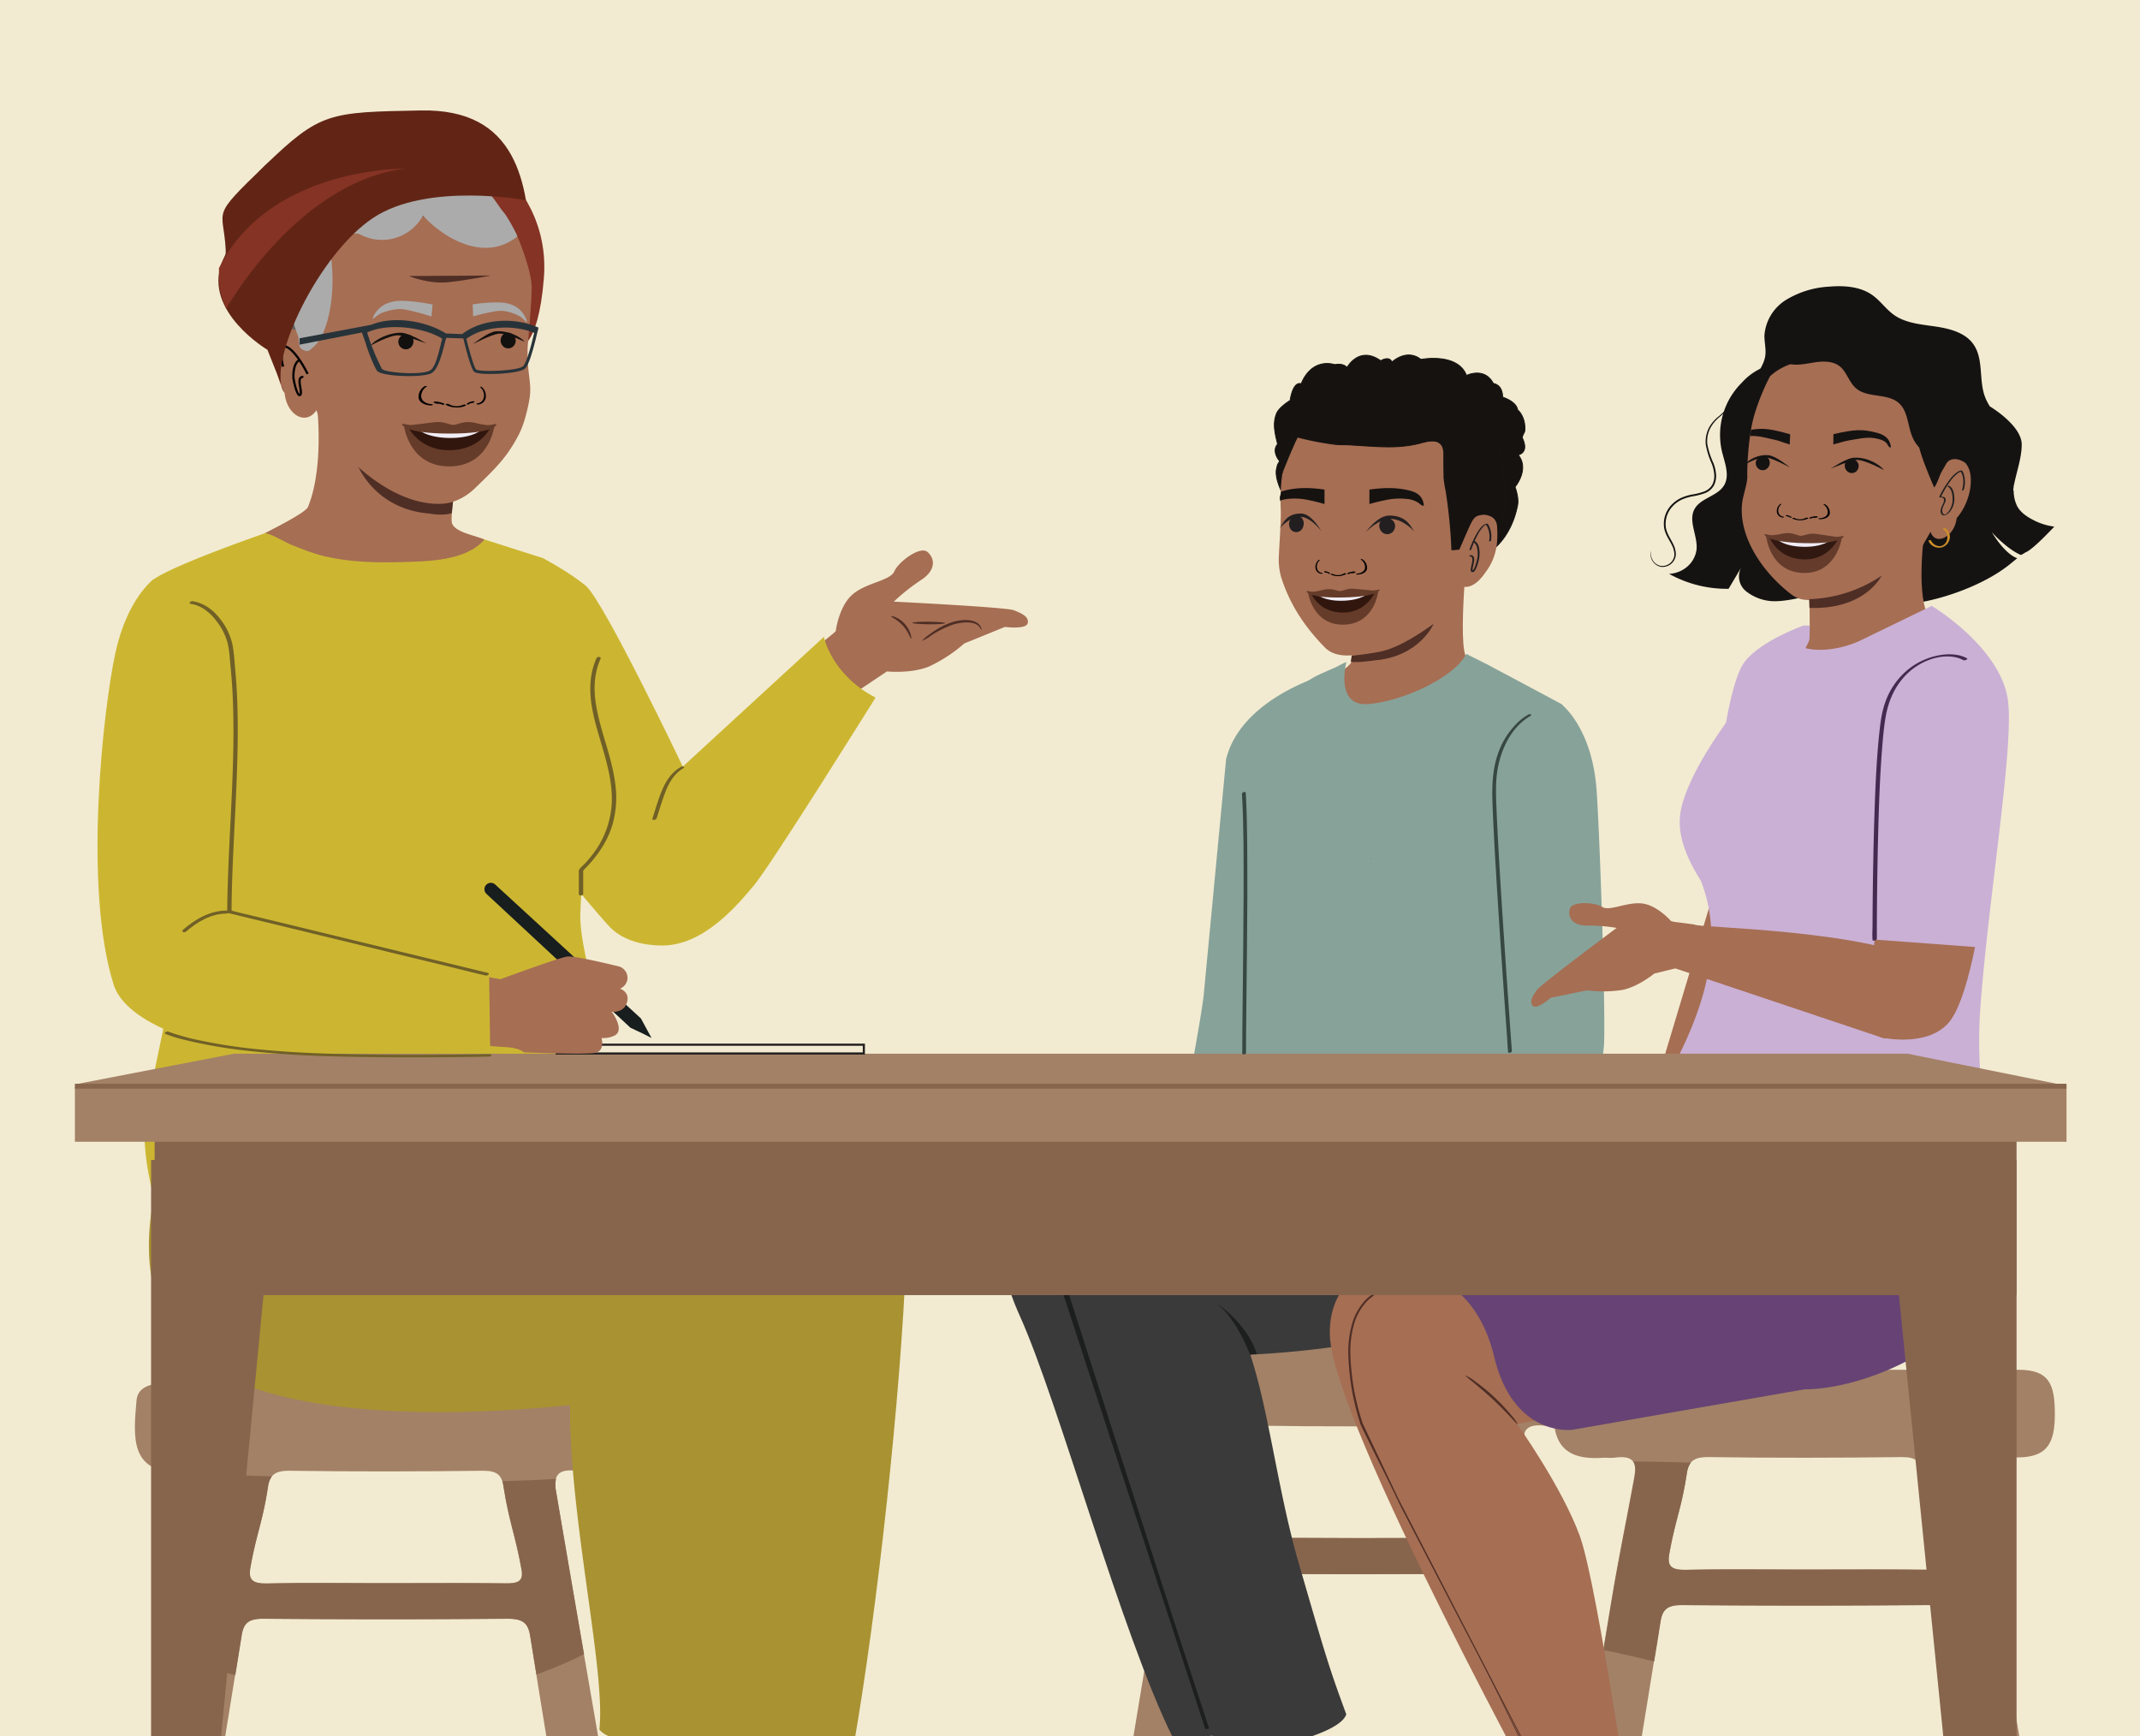<svg xmlns="http://www.w3.org/2000/svg" viewBox="0 0 1303.15 1057.31"><defs><style>.cls-1,.cls-39{fill:#f2ebd1;}.cls-2{fill:#a66e53;}.cls-3{fill:#87a299;}.cls-4{fill:#a38166;}.cls-5{fill:#87654d;}.cls-6{fill:#a99231;}.cls-7{fill:#cab0d5;}.cls-8{fill:#151312;}.cls-9{fill:#010101;}.cls-10{fill:#221f20;}.cls-11{fill:#cc8d2a;}.cls-12{fill:#653c2b;}.cls-13{fill:#311811;}.cls-14{fill:#f0ecf6;}.cls-15{fill:#4f2e25;}.cls-16{fill:#513835;}.cls-17{fill:#745245;}.cls-18{fill:#3a3a3a;}.cls-19{fill:#1d1e1e;}.cls-20{fill:#664374;}.cls-21{fill:#ccb631;}.cls-22{fill:#5e5f5f;}.cls-23{fill:#853324;}.cls-24{fill:#13110f;}.cls-25{fill:#ababab;}.cls-26{fill:none;stroke:#010101;stroke-width:1.35px;}.cls-26,.cls-32,.cls-39{stroke-miterlimit:10;}.cls-27{fill:#273339;}.cls-28{fill:#622515;}.cls-29{fill:#653c29;}.cls-30{fill:#31160e;}.cls-31{fill:#f1eef7;}.cls-32,.cls-33{fill:#151210;}.cls-32{stroke:#161311;stroke-width:0.53px;}.cls-34{fill:#161311;}.cls-35{fill:#231f20;}.cls-36{fill:#706027;}.cls-37{fill:#374742;}.cls-38{fill:#442951;}.cls-39{stroke:#231f20;stroke-width:1.3px;}.cls-40{fill:#181d1e;}</style></defs><g id="Layer_11" data-name="Layer 11"><polyline class="cls-1" points="-249.45 1260.2 -249.45 -17.85 1325.77 -17.85 1325.77 1260.2"/><polygon class="cls-2" points="1045.7 536.21 1010.21 654.36 1070.63 654.36 1065.65 528.69 1045.7 536.21"/><path class="cls-3" d="M732.89,607c-4.6,34.19-17.28,88.46-19.87,132.41l2.15,41.44,31.55-1.13s30.62-156,45.16-202.8,15.9-166,15.9-166c-9.89,2-53.11,18-61.15,51.41"/><path class="cls-4" d="M235.05,842.43q65.07,0,130.15,0c18.66,0,22.11,8.83,22.09,26.93,0,16.63-3.73,26.4-22.61,26.44-4.26,0-8.6.47-12.75-.09-12.49-1.69-15,2.94-13.36,12.59,16,94.22,31.57,182,47.51,276.21,1.08,6.42.09,9-8.53,9.06-21.55.27-22,.7-25-16.95q-15.27-90.15-29.75-180.4c-1.29-8.18-4.61-10.66-14.33-10.57q-74,.6-148,0c-9.47-.08-12.22,2.81-13.4,10.21-10.11,63.38-20.71,126.7-30.91,190.07-1,5.9-3.84,7.66-10.69,7.76-22.19.34-22.8.5-19.94-17.27,10.33-64.43,21.08-128.81,31.75-193.21,4.53-27.38,9.06-48.27,14-75.6,1.52-8.44-.26-13.22-11.85-11.61-2.48.35-5.11-.1-7.64.07-33.28,2.35-30.57-21.41-28.64-43.4.75-8.53,9.58-10.54,19.18-10.49,44.23.22,88.47,5.5,132.7,5.5ZM234,964.07c24.64,0,49.28-.19,73.91.11,7.55.09,10.92-1.29,9.63-8.41-4-22-7.57-28.72-11-50.77-1-6.69-3.8-9.52-12.73-9.4-39.08.49-78.17.56-117.24,0-9.68-.15-12.37,3-13.45,10-3.28,21.35-6.77,27.37-10.65,48.65-1.35,7.37.62,10.21,10.18,10C186.42,963.71,210.22,964.07,234,964.07Z"/><path class="cls-5" d="M117.39,983.31q-2.46,14.9-4.94,29.81c10.33,2,20.6,4.42,30.86,6.9,1.29-8,2.6-16,3.88-24.07,1.18-7.4,3.93-10.29,13.4-10.21q74,.63,148,0c9.71-.08,13,2.39,14.33,10.57,1.23,7.79,2.5,15.57,3.75,23.36a282.58,282.58,0,0,0,29-12.32c-5.63-32.56-11.28-65.34-17-99a18.48,18.48,0,0,1-.05-7.82q-10.12.67-20.26,1-6.23.24-12.43.38a20.05,20.05,0,0,1,.7,3.08c3.43,22,7,28.79,11,50.78,1.28,7.11-2.09,8.5-9.63,8.4-24.63-.3-49.27-.11-73.91-.11-23.79,0-47.59-.35-71.36.17-9.56.21-11.52-2.63-10.18-10,3.88-21.27,7.38-27.3,10.65-48.65a13.65,13.65,0,0,1,2.43-6.61q-17.58-.55-35.15-.79c1.59,2.05,1.65,5.3.91,9.42C126.45,935,121.93,955.93,117.39,983.31Z"/><path class="cls-6" d="M130.66,644s-68.29,95.6-26.4,167.44c20,34.21,79.69,34.18,79.69,34.18l61.26-69.77V660.44Z"/><path class="cls-6" d="M551.76,766.1c-3.09,82-17.42,214.5-32.16,298.24,0,0-78.71,19.35-89.28,1,0,0-7.32-151.53-42.48-252.1-31-88.56-218.87-95.32-195-103.35,37.55-12.63,265.5-51.1,312-36.27C535.74,683.45,553.82,711.7,551.76,766.1Z"/><path class="cls-6" d="M494.24,800.45a157.12,157.12,0,0,1,2.33-15.74,206,206,0,0,1,10.19-34.46A222,222,0,0,1,523,716.9a194.06,194.06,0,0,1,14.39-21c-117.37-17.14-357.68-4-357.68-4s-106.89,39.56-81,108.3c34.25,91.09,296.7,58.1,384.16,29.79C483.29,829.94,490.67,842.18,494.24,800.45Z"/><path class="cls-6" d="M510.92,699.05a169.42,169.42,0,0,0-31.55,4.57,70.89,70.89,0,0,0,1.55-14.34c-2.16-1.57-4.43-3.16-6.79-4.78a207.79,207.79,0,0,0-28.24,16.35,244.69,244.69,0,0,0-29.37,23.65,211.16,211.16,0,0,0-24.17,26.86c-2,2.72-31.33,5.5-33.2,8.34.33,0,6.89,16.33,7.22,16.36-26.51,44.3-16.51-6.47-19.1,72.33-2.28,69.19,21.91,168,17.71,204.76,12.52,16.63,110.13,8.84,110.13,8.84C487.29,955.23,510.92,699.05,510.92,699.05Z"/><path class="cls-7" d="M1098.28,380.89s-29.6,10.46-37.52,24.64-12.58,53.36-12.58,53.36c1.45.28,101.8-49.32,53.21-78"/><path class="cls-8" d="M1238.05,316.59c-3.86-2-7.8-4.64-9.83-8.63a21.46,21.46,0,0,1-2-9.14,5.49,5.49,0,0,1-.84-1.27c-3.42-7.06,1.21-16.66-3.63-22.85-4.42-5.64-14.68-3.79-18.89-9.58-3.28-4.52-1-9.31-2.64-13.49s-8.33-7-12.65-5.87l-26.84,54.94c-.69,17.17-2.65,26.45,2.48,35.79,3.14,4.84-3.38,10-1.37,15.42,1.61,5.56,1.14,12.17-3,16.22,20.79-1.49,48.83-11.42,65-24.48l4.56-3.72c-8-2.87-15.48-15.87-15.48-15.87,4.3,4.87,12.06,11.65,17.75,13.89a20.5,20.5,0,0,0,2.7-1.56c3.6-1.26,12.27-10.06,17.59-15.72A37.7,37.7,0,0,1,1238.05,316.59Z"/><path class="cls-8" d="M1073.74,223.67a37.62,37.62,0,0,0-10.51,6.76c-1,.94-1.94,1.89-2.76,2.81a44.72,44.72,0,0,0-11.9,41.62c1.71,7.08,5.11,15,1,21.14s-13.64,7.31-17.44,13.55c-4.47,7.33,1.71,16.43,1,24.89-.93,8.19-8,14.53-16.73,15a72.17,72.17,0,0,0,36.22,9.1l7.65-12.88a11.58,11.58,0,0,0,3.06,14.44,28.37,28.37,0,0,0,15.48,5.95c12.72.82,40.18-7.1,74.35-22.5l-68.16-123.62"/><path class="cls-8" d="M1217.08,256.13c-2.51-4.79-6.16-9-8.14-14-4.3-10.77-.56-24.1-7.84-33.31-5.18-6.56-14.35-8.81-22.88-10.05s-17.62-2-24.59-6.8c-5.13-3.52-8.56-8.89-13.69-12.43-7.28-5.08-17-5.74-25.93-5a56.15,56.15,0,0,0-26.18,7.94,27.85,27.85,0,0,0-13.4,21.95c0,4.29,1.19,8.6.44,12.8-.83,4.66-4,8.63-5.57,13.1-3.25,9.8.9,20.44,10.09,25.87l75,68c13.94,2.85,45-7.41,53.72-18.12S1223.38,268.22,1217.08,256.13Z"/><path class="cls-2" d="M1102.62,325.3s2,50.33,1.23,55.22l3.09,6.73-6.23,5.56c20.6,17,25.66,17.24,51,8.81l29.2-15.81s-5.58-7.85-7.27-11.7c-7-15.91-1.5-52.17-1.5-52.17"/><path class="cls-2" d="M1101.76,389.82c.7-2.24-.13-37-.13-37l35.31,5.43,24.19-1s9.7,16.67,10.4,18.91,3.61,17.23,3.61,17.23,1.11,19.72-44.76,19.72-34.1-12.59-34.1-12.59S1101.06,392.06,1101.76,389.82Z"/><path class="cls-2" d="M1197.79,283.25l-.53-.92c-3.25-2.86-9.26-4.4-12.09,0-1,1.92-2.4,4.07-3.35,6-1,2.19-2.41,6.62-4,8.53,0,0-10-22.59-9.56-27.85s17.66-16.61,8.49-24.34c0,0-9.58-10-14.14-15.92-1-.58-2.05-1.13-3.11-1.65a10.12,10.12,0,0,1-1.63.16c0-.22.19-.44.28-.8l-.38-.18a11.57,11.57,0,0,1-3.51.06c.31-.27.92-.53.93-.81a15.74,15.74,0,0,1-3.63-.09c.31-.27.93-.81.94-1.09-1.53.51-2.42-.06-3.63-.09a2.08,2.08,0,0,0,.64-1.1c-1.23.53-2.43.22-3.64.19.32-.27.63-.82.94-1.09-1.52.52-2.42-.06-3.62-.09-.29,0,.49-.47.6-.76l-.12,0a12.27,12.27,0,0,1-2.89.17c0-.24.46-.48.58-.72l-.19,0c-1.66.39-2.54-.13-3.69-.16l.44-.51-.53-.09a4.72,4.72,0,0,1-2.61,0l.39-.35-1-.16a5.42,5.42,0,0,1-3.27-.15.66.66,0,0,0,.38-.23l-1.15-.13a13.57,13.57,0,0,1-2.55,0,1.63,1.63,0,0,0,.22-.23c-.52-.05-1-.09-1.55-.12a5.1,5.1,0,0,1-2.82-.18c-1.86-.1-3.73-.15-5.58-.16-13.92-.1-29.27.8-40,10.74a135.71,135.71,0,0,0-9,21.75c-4.39,13.36-5,34.73-4.84,39.18.17,3.85-2.38,11.23-3,15.22-3.09,21.59,13.21,44.11,29.74,56.59,6.59,5,12.43,3.32,19.11,2.6,13.63-1.49,34.27-9.2,46.53-20.93l12.08-7.36,7.17-12.38c2.58,8.76,14.55,3.48,15.87-8.28C1200.45,305.21,1202.25,289.64,1197.79,283.25Z"/><path class="cls-9" d="M1092.78,315.49a7.83,7.83,0,0,0,7-.17c.44-.25,1.9.06,1.27.41a11,11,0,0,1-9.46.08c-.25-.13-.2-.32.12-.41a1.8,1.8,0,0,1,1.11.09"/><path class="cls-9" d="M1101.88,315.21a12.78,12.78,0,0,1,4.31-.87,1,1,0,0,1,.65.22c.12.11.14.26,0,.34a4.78,4.78,0,0,1-2.37.44.9.9,0,0,1-.71-.3c-.13-.2.12-.31.32-.3a3.83,3.83,0,0,0,1.9-.36l.63.56a11.17,11.17,0,0,0-3.85.8.93.93,0,0,1-.78-.11c-.16-.1-.32-.31-.08-.42"/><path class="cls-9" d="M1107.74,315.6c1.73,0,3.79-.63,4.68-1.86,1.35-1.84.26-5.07-1.86-6.36-.23-.14-.1-.31.14-.35a1.45,1.45,0,0,1,.92.22,6.06,6.06,0,0,1,2.63,5.58c-.32,1.66-2,2.76-4.1,3.17a9.47,9.47,0,0,1-1.92.18c-.27,0-.73-.09-.86-.3s.12-.28.37-.28"/><path class="cls-9" d="M1089.65,314.53a.22.22,0,0,0-.21-.32,2.09,2.09,0,0,1-1.32-.47l-.48.52a6.1,6.1,0,0,1,2.67,1,.5.5,0,0,0,.56-.06c.11-.09.24-.29.08-.41"/><path class="cls-9" d="M1091,314.82a6.91,6.91,0,0,0-3-1.14.54.54,0,0,0-.47.19.22.22,0,0,0,0,.34"/><path class="cls-9" d="M1086.05,314.63a3.55,3.55,0,0,1-2.93-2.13,4.79,4.79,0,0,1,1.53-5.31.2.2,0,0,0-.07-.36.68.68,0,0,0-.6.17,5.38,5.38,0,0,0-2,4.48,3.87,3.87,0,0,0,2.48,3.4,4,4,0,0,0,1.23.3c.17,0,.48-.05.57-.25s-.06-.29-.22-.3"/><path class="cls-10" d="M1181.94,302.55a64.65,64.65,0,0,1,5.89-9.82,21.24,21.24,0,0,1,4.18-4.39,6.22,6.22,0,0,1,2.09-1.1c.14,0,0,0,0,0h.1c0-.1.25.2,0,0-.53-.39-.19,0-.13.1s.31.52.43.79c1.48,3.2,1.22,6.92.3,10.23-.13.48.91.36,1-.08a15.67,15.67,0,0,0-.12-10c-.25-.63-.59-1.87-1.44-1.79a5.39,5.39,0,0,0-2.27.93,17.82,17.82,0,0,0-4.11,3.88,60,60,0,0,0-6.91,11.13c-.26.51.78.51,1,.11Z"/><path class="cls-8" d="M1066.27,261.73c7.39-1.24,12-.63,23.81,2.71v.27c0,1.6,0,.71-.08,2.31,0,1.22-.09,2.43-.14,3.65-3.87-1.15-6.63-2.35-9.14-2.87-4.74-1-10.11-2.67-15-2.28C1065.92,264.26,1066.11,263,1066.27,261.73Z"/><path class="cls-8" d="M1116.44,264.66c0,1.59,0,.7,0,2.31,0,1.21,0,2.43-.05,3.65,3.92-.95,6.74-2,9.27-2.39,5-.77,10.77-2.29,15.81-1.41,2.42.43,5.88,1.1,7.57,3.31.45.6,1.28,2.71,2.24,2.3.4-.17-.2-2.15-.26-2.35-1.23-4-4.61-5.7-8.77-6.73-8.47-2.11-12.77-1.91-25.77,1"/><path class="cls-11" d="M1183.34,322.33a6,6,0,0,1,1.7,7.85,5.13,5.13,0,0,1-3.44,2.39h-.12s.17,0,0,0h-.27a6.09,6.09,0,0,1-1.41-.22,5.88,5.88,0,0,1-3.89-3.19c-.27-.58-1.74-.13-1.49.4a6.75,6.75,0,0,0,4,3.55,7.38,7.38,0,0,0,3,.42,6.8,6.8,0,0,0,5.95-7,6.72,6.72,0,0,0-2.85-4.93c-.46-.34-1.81.31-1.17.78Z"/><path class="cls-10" d="M1181.12,302.84c1,0,2.52.15,2.7,1.41a5.8,5.8,0,0,1-.79,2.85c-.79,1.79-2.13,4.3-.65,6.09s4.33-.64,5.31-2a12.18,12.18,0,0,0,2.41-7.51c-.07-2.68-.51-6.58-3.27-7.88-.28-.13-1.09.29-1,.35,2.4,1.13,3,4.29,3.16,6.66a12.33,12.33,0,0,1-1.18,6.61,8.92,8.92,0,0,1-2.84,3.64c-1,.67-1.76,0-2.11-1.06-.67-2,.83-4.21,1.53-6a3.16,3.16,0,0,0,.25-2.56c-.53-.95-2-1-2.89-1-.23,0-1.17.41-.66.43Z"/><path class="cls-8" d="M1075.61,278.05a4.56,4.56,0,0,0-4.93.76,4.43,4.43,0,0,0-1.37,2,4.53,4.53,0,0,0,1,4.15,4.2,4.2,0,0,0,4.8,1,4.64,4.64,0,0,0,2.43-5.34,4.17,4.17,0,0,0-1.89-2.55"/><path class="cls-8" d="M1090.05,284.67s-8.4-6.88-12.76-7.42c-6.38-.79-12.42,2.55-14.76,5.62,0,0,8.63-5,13.1-4.32C1079.91,279.21,1090.05,284.67,1090.05,284.67Z"/><path class="cls-8" d="M1125.6,279.69a4.52,4.52,0,0,1,4.88,1,4.45,4.45,0,0,1,1.27,2.09,4.54,4.54,0,0,1-1.18,4.09,4.19,4.19,0,0,1-4.84.72,4.66,4.66,0,0,1-2.15-5.46,4.14,4.14,0,0,1,2-2.45"/><path class="cls-8" d="M1114.76,285.45s9.32-6.39,14-6.72c8.46-.6,16.17,4.37,18.51,7.57,0,0-12-6.63-16.81-6.19C1125.87,280.54,1114.76,285.45,1114.76,285.45Z"/><path class="cls-12" d="M1098.54,328.25c8.78.21,23-.53,23-.53s-3.09,21.67-23.46,21.17-22.57-22.28-22.57-22.28S1089.75,328,1098.54,328.25Z"/><path class="cls-13" d="M1098.45,328.25c4.18.1,21-.23,21-.23s-5.8,13-20.91,12.63c-16.37-.39-21-13.51-21-13.51Z"/><path class="cls-14" d="M1098.25,328.9c4.18.1,16.91-.33,16.91-.33s-4.69,4.71-17.22,4.4-16.4-5.07-16.4-5.07Z"/><path class="cls-12" d="M1074.66,325.23c.44-.1,2.85.81,4.93.67,3.46-.23,5.65-1.14,8.16-1.28,4.29-.24,7,1.6,8.82,1.65s4.61-1.67,8.88-1.22c2.5.26,8.68,1.37,12.13,1.77,2.07.24,4.52-.55,5-.43.61.18-.7,4.92-24.07,4.35S1074,325.38,1074.66,325.23Z"/><path class="cls-15" d="M1101.71,364.87a83.58,83.58,0,0,0,44.08-14.31s-9.87,20.85-43.94,19.6Z"/><path class="cls-8" d="M1157.92,197c-4.41-2.37-9.77-1.94-14.74-1.28a271.47,271.47,0,0,0-62.71,15.93c-.25,5.13,4.78,9.21,9.84,10.11s10.24-.46,15.33-1.19,10.77-.65,14.79,2.59,5.54,9.52,9.65,13.15c7,6.28,19.26,2.88,26.27,9.17,5.29,4.77,5.29,12.91,7.83,19.67,4.93,13.16,18.7,16.22,31.86,11.29a25.69,25.69,0,0,0,3.12-1.41c-10.85-23-20.83-42.45-31.7-65.48C1165.12,204.63,1162.58,199.5,1157.92,197Z"/><path class="cls-8" d="M1005.42,335.58a8.11,8.11,0,0,0,.87,5.29,7.25,7.25,0,0,0,4.92,3.7,7.54,7.54,0,0,0,7.22-3.2,6.94,6.94,0,0,0,1.14-4.58,14.43,14.43,0,0,0-1.59-5.07c-1.61-3.31-4.39-6.75-4.73-11.35a16.69,16.69,0,0,1,4.47-12.81,19.64,19.64,0,0,1,5.87-4.31,28.84,28.84,0,0,1,7.17-2.17,40,40,0,0,0,7-1.8,9.53,9.53,0,0,0,5-4.25,11.6,11.6,0,0,0,1.09-6.38,23.3,23.3,0,0,0-1.48-6.27,48.78,48.78,0,0,1-3.66-11.74,18.61,18.61,0,0,1,2.17-10.58,23.55,23.55,0,0,1,5.85-6.64,47.4,47.4,0,0,0,4.79-4.5,14,14,0,0,0,2.64-4.84v.37a5.66,5.66,0,0,1-.26,1.06,10.54,10.54,0,0,1-2.06,3.7,42.75,42.75,0,0,1-4.71,4.71,23.1,23.1,0,0,0-5.53,6.56,17.51,17.51,0,0,0-1.93,10,48.11,48.11,0,0,0,3.7,11.46,23.72,23.72,0,0,1,1.59,6.53,12.84,12.84,0,0,1-1.19,7,10.57,10.57,0,0,1-5.61,4.84,39.72,39.72,0,0,1-7.2,1.88,27.91,27.91,0,0,0-6.87,2.06,18,18,0,0,0-5.53,4.05,15.64,15.64,0,0,0-4.23,11.9c.26,4.21,2.85,7.52,4.52,11a14.92,14.92,0,0,1,1.61,5.45,7.65,7.65,0,0,1-1.35,5.1,8.21,8.21,0,0,1-7.93,3.39,7.94,7.94,0,0,1-6.06-8.28A4.63,4.63,0,0,1,1005.42,335.58Z"/><path class="cls-8" d="M1226.23,296.47v-.56a1.36,1.36,0,0,1,.23-.78c1.3-7.05,4.66-16.14,4.66-24.46,0-11.7-19.4-23.2-19.4-23.2v40.58s16.3,21.35,14.52,14.44A15.52,15.52,0,0,1,1226.23,296.47Z"/><path class="cls-4" d="M1099.05,834.11q65.07,0,130.15,0c18.65,0,22.11,8.83,22.09,26.93,0,16.63-3.74,26.4-22.62,26.44-4.25,0-8.59.47-12.74-.09-12.49-1.68-15,2.94-13.36,12.59,16,94.22,31.56,182,47.5,276.21,1.09,6.42.1,9-8.53,9.06-21.54.27-22,.7-25-17q-15.25-90.15-29.74-180.4c-1.3-8.18-4.62-10.65-14.33-10.57q-74,.6-148,0c-9.47-.08-12.22,2.81-13.4,10.21-10.12,63.38-20.71,126.7-30.91,190.07-.95,5.9-3.84,7.66-10.69,7.76-22.2.34-22.8.5-20-17.27,10.34-64.43,21.09-128.81,31.75-193.2,4.54-27.39,9.06-48.28,14-75.61,1.52-8.44-.27-13.22-11.85-11.61-2.49.35-5.11-.1-7.65.08-33.28,2.35-30.56-21.42-28.63-43.41.75-8.53,9.58-10.54,19.18-10.49,44.23.22,88.46,5.5,132.7,5.5Zm-1,121.64c24.64,0,49.28-.19,73.91.11,7.54.1,10.91-1.29,9.63-8.41-4-22-7.58-28.72-11-50.77-1-6.69-3.8-9.52-12.74-9.4-39.07.49-78.16.56-117.23,0-9.69-.15-12.37,3-13.46,10-3.27,21.35-6.77,27.38-10.65,48.65-1.34,7.37.62,10.21,10.18,10C1050.41,955.39,1074.21,955.75,1098,955.75Z"/><path class="cls-5" d="M981.39,975q-2.48,14.89-4.94,29.81c10.33,2,20.6,4.42,30.85,6.91q2-12,3.88-24.08c1.19-7.4,3.94-10.29,13.41-10.21q74,.63,148,0c9.72-.08,13,2.39,14.34,10.57,1.23,7.79,2.5,15.57,3.75,23.36a281.31,281.31,0,0,0,29-12.32c-5.64-32.56-11.29-65.34-17-98.95a18.71,18.71,0,0,1-.06-7.83q-10.11.68-20.25,1-6.22.24-12.44.38a20,20,0,0,1,.71,3.08c3.43,22.05,7,28.79,11,50.78,1.28,7.11-2.09,8.5-9.63,8.4-24.63-.3-49.28-.11-73.91-.11-23.79,0-47.59-.35-71.36.17-9.56.22-11.52-2.63-10.18-10,3.88-21.27,7.37-27.3,10.65-48.65a13.69,13.69,0,0,1,2.43-6.61c-11.72-.36-23.44-.65-35.15-.79,1.59,2.06,1.65,5.3.9,9.42C990.45,926.71,985.92,947.61,981.39,975Z"/><path class="cls-4" d="M824.77,815q65.07,0,130.15,0c18.66,0,22.11,8.83,22.09,26.93,0,16.63-3.73,26.4-22.61,26.44-4.26,0-8.6.47-12.75-.09-12.49-1.69-15,2.94-13.36,12.59,16,94.22,31.57,182,47.51,276.21,1.08,6.42.09,9-8.53,9.06-21.55.27-22,.7-25-16.95Q927,1059,912.55,968.77c-1.29-8.18-4.61-10.65-14.33-10.57q-74,.6-148,0c-9.47-.08-12.22,2.81-13.4,10.21-10.11,63.38-20.71,126.7-30.91,190.07-.95,5.9-3.83,7.66-10.69,7.76-22.19.34-22.8.5-19.94-17.27,10.33-64.43,21.08-128.81,31.75-193.21,4.53-27.38,9.06-48.27,14-75.6,1.52-8.44-.26-13.22-11.85-11.61-2.48.35-5.11-.1-7.64.07C668.25,871,671,847.2,672.89,825.21c.75-8.53,9.58-10.54,19.18-10.49,44.23.22,88.47,5.5,132.7,5.5Zm-1,121.64c24.64,0,49.28-.19,73.91.11,7.55.09,10.92-1.29,9.63-8.41-4-22-7.57-28.72-11-50.77-1-6.69-3.8-9.52-12.73-9.4-39.08.49-78.17.56-117.23,0-9.69-.15-12.38,2.95-13.46,10-3.28,21.35-6.77,27.37-10.65,48.65-1.35,7.37.62,10.21,10.18,10C776.14,936.25,799.94,936.61,823.72,936.61Z"/><path class="cls-5" d="M707.11,955.85q-2.46,14.89-4.94,29.81c10.33,2,20.6,4.42,30.86,6.9,1.29-8,2.6-16,3.88-24.07,1.18-7.4,3.93-10.29,13.4-10.21q74,.63,148,0c9.71-.08,13,2.39,14.33,10.57q1.86,11.68,3.75,23.36a282.58,282.58,0,0,0,29-12.32c-5.63-32.56-11.28-65.34-17-99a18.48,18.48,0,0,1,0-7.82q-10.12.68-20.26,1-6.23.24-12.43.38a20,20,0,0,1,.71,3.08c3.42,22,7,28.79,11,50.78,1.28,7.11-2.09,8.5-9.63,8.4-24.63-.3-49.27-.11-73.91-.11-23.79,0-47.59-.35-71.36.17-9.56.21-11.52-2.63-10.18-10,3.88-21.27,7.38-27.3,10.65-48.65a13.65,13.65,0,0,1,2.43-6.61q-17.58-.55-35.15-.79c1.59,2,1.65,5.3.91,9.42C716.17,907.57,711.65,928.47,707.11,955.85Z"/><path class="cls-2" d="M895.17,318.31s-7.54,66.45-2.86,80.74c1.14,3.46,43,23.6,43,23.6l-108.3,29L784.62,430.4s36.88-22.79,38.07-26.93.38-34,.38-34"/><path class="cls-3" d="M892.91,398.19l.31.31a.67.67,0,0,0-.31-.31L905,404.25s40.09,21.32,45.82,24.48-28.66,158.93-28.66,158.93L934,646.79c.61,6.52,18.06,58-2,90.89,0,0-131.33-39.31-145.35-41.21-16.28-2.2-24.51-5.46-27.7-13.68-1.15-3-6.51-16.32,4.43-64.69,5.32-23.48,1.81-50.61,2.77-76.42,1.71-45.86,4.69-86.37,4.69-86.37l7.91-30.38c8.42-2.2,14.86-9.76,25-14.37,2.73-1.23,5.84-2.59,8.59-3.77,2.56-1.11,4.92-2.71,7.55-3.62,0,0-7.16,27,13.07,25.56S885.24,413,892.91,398.19Z"/><path class="cls-16" d="M835,522.72h-.15c-.05.19-.15.38,0,.58Z"/><path class="cls-16" d="M803.7,576.48a.51.51,0,0,0,.16.09l.12-.42Z"/><path class="cls-17" d="M792.75,509.17h.2l-.18-.14A.12.12,0,0,0,792.75,509.17Z"/><path class="cls-17" d="M819.88,517.86l-.16-.17-.08.1Z"/><path class="cls-17" d="M793.34,509.31l.25.08A.16.16,0,0,0,793.34,509.31Z"/><path class="cls-17" d="M834.4,522.55c0-.1-.12-.13-.21-.07Z"/><path class="cls-18" d="M621.15,801.61c23.68,52.55,61.77,193.68,93.25,256.9,0,0,81.72-2.64,84.46-19.78,0,0-37.72-148.64-38.6-237.14-.77-77.94,48.68-113,30-113.68-29.42-1.12-151.37,17.1-164.55,32.62C609.88,739.17,602.5,760.22,621.15,801.61Z"/><path class="cls-18" d="M667.85,823.91c-1.47-4.18-3.15-8.29-5-12.3a187.41,187.41,0,0,0-14.47-25.93,195.5,195.5,0,0,0-18.56-23.86,161.6,161.6,0,0,0-14.63-14.17c79.73-36.88,255.92-63.81,255.92-63.81s68.21,2.72,64.3,63.5C930.25,827.9,736.86,829.83,668.81,824Z"/><path class="cls-18" d="M641.44,762.8a109.53,109.53,0,0,1,23.37-2.47A66.32,66.32,0,0,1,660.69,749c1.21-1.69,2.48-3.43,3.82-5.2A146.57,146.57,0,0,1,688,751.52a182.91,182.91,0,0,1,25.82,13.42,167,167,0,0,1,22.8,17c2,1.81,4,3.68,5.92,5.62l-.69.27C770,818.59,772.57,889,791,952.33c16.15,55.64,18.12,62.62,28.82,91.59-5.39,15.93-76.74,25.91-76.74,25.91C712,985.67,641.44,762.8,641.44,762.8Z"/><path class="cls-19" d="M736.28,1052.53C706.1,961.31,643.85,766,643.85,766l-3.37.66L734,1053Z"/><path class="cls-19" d="M596.49,775S582,742.9,620.63,725.68c0,0-41.33,10.5-27.77,50Z"/><path class="cls-19" d="M616.77,727.18s21.15-4.16,58.28-7.77,52.53-6,52.53-6-101.87,9.44-110.81,13.82Z"/><path class="cls-3" d="M731.13,674.19s-7.36,6.51-9.56,13.15-1.9,9.65-1.9,9.65a56.26,56.26,0,0,1,10.25,1.82,144.66,144.66,0,0,0,20.84,3.44c5.36.45,78.93,3.83,100.19,11.86s75.46,16.74,78.43,36.5,2.87,18.07-3.27,37.16c0,0,23.93-10.58,17.87-61.51s-101.12-58.93-101.12-58.93l-109.3,8Z"/><path class="cls-19" d="M761.16,824.8s-7.53-20.76-20-31c0,0,18.23,12,24.22,30.64Z"/><path class="cls-3" d="M914.81,517.94l7.91,103.41L899.65,759.49,945,769.58l30-122.25a62,62,0,0,0,1.86-13.71c.69-29.5-3.08-134.43-4.76-154.17-3.12-37-21.39-50.72-21.39-50.72Z"/><path class="cls-2" d="M983.52,725s-104.27,27.3-127.13,35.39c-33.5,11.88-47.19,27.48-46.57,52.71,1.3,52.53,136.33,298.55,136.33,298.55l38.88,3.68L904.87,855l134.61-11.82Z"/><path class="cls-2" d="M987.44,768s-126.22,10.21-149.37,32.23-12.12,46.9-3.19,76S972.2,1125.3,972.2,1125.3l24.16,3.49S973,965.24,962,935.22s-38.2-68.12-38.2-68.12,100-17.89,119-24S987.44,768,987.44,768Z"/><path class="cls-15" d="M853.81,919l-3-6.09c-7.49-15.77-15.26-30.55-22.27-45.43A156.06,156.06,0,0,1,823.33,847a160.7,160.7,0,0,1-2.21-20.43,63.53,63.53,0,0,1,2-19.59A34.92,34.92,0,0,1,832.14,791a35.88,35.88,0,0,1,14.45-8,127.1,127.1,0,0,1,14.87-3.33c9.59-1.76,18.43-3.65,26.48-5.31a352.41,352.41,0,0,1,38.15-6.19c4.5-.47,8-.66,10.33-.74h0c-2.37.11-5.84.46-10.31,1-9,1-21.94,3.19-38,6.7-8,1.69-17,3.67-26.47,5.5A122.48,122.48,0,0,0,846.93,784,34.54,34.54,0,0,0,833,791.8a33.25,33.25,0,0,0-8.64,15.29,60.65,60.65,0,0,0-2,19.09,155.52,155.52,0,0,0,2.2,20.21,158.61,158.61,0,0,0,5.21,20.33l21.83,46,43.58,84.35,32.62,63.17,1,3Z"/><path class="cls-15" d="M892.38,837.56a21.66,21.66,0,0,1,5.42,3.26A118.66,118.66,0,0,1,920.48,862a22.94,22.94,0,0,1,3.79,5.34c-.32.32-6.66-7.31-15.49-15.49S892.14,838,892.38,837.56Z"/><path class="cls-7" d="M1000.21,672.09c9,8.7,20,15.57,31.32,21.16,15.12,7.43,31.33,12.77,47.76,17,7.8,2,15.69,3.73,23.62,5.24a210,210,0,0,0,23.18,3.47c17.79,1.35,40.93,13.08,57.58,6.93,12.16-4.48,18-20.82,27.35-29.35-.46-2.94-.64-8.84-.64-8.84a283,283,0,0,1-4.53-72.81c4.76-66.57,20.34-157.74,17-187.47-3.67-32.85-46.52-58.48-46.52-58.48l-44.08,21.39c-17.57,7.94-35.47,6-38.26,1.09L1080.12,404s-43.71,47.45-55,83.35c-3.07,9.64-5.53,23.53,10.56,48.84,21.94,55.58-18.82,112.47-21,123.49C1014.27,664.39,1003.27,668.67,1000.21,672.09Z"/><path class="cls-20" d="M1199,692.46a39.22,39.22,0,0,1-19.53,7.54,85.85,85.85,0,0,1-18.27-.21c-6.1-.59-12.2-1.32-18.28-2.3a218.28,218.28,0,0,1-37.09-9.2A172,172,0,0,1,1042,649c-1.76,10.64-15-7.31-22.92-5.52L983,693.5s-142.93,61-131.51,66.41a22,22,0,0,1,12.06,15.77s34.56,1.63,46.36,50.66,47.41,44.35,47.41,44.35L1099,846c33.28,0,93.31-23.1,108.8-63.88,10.06-35.27,3.75-92.49,2.65-101.66C1206.78,684.77,1203.18,689.27,1199,692.46Z"/><path class="cls-2" d="M1145.11,631.64s27.45,6.54,41.15-8.47c23.53-25.75,32.13-183.12,32.13-183.12l-62-11.4-15.67,151.76-36.89,21.15Z"/><path class="cls-7" d="M1221.2,434.64s-13,123.76-15.54,142.25l-67.6-5,4.21-145.23Z"/><polygon class="cls-15" points="959.06 1125.24 895.19 997.07 958.35 1125.99 959.06 1125.24"/><path class="cls-2" d="M519.17,422.87l20.92-14s15.13,1.49,25.92-3.13a91.49,91.49,0,0,0,21.2-13.92l24.73-10.07s13,1.74,13.89-2.3-3.87-6-8.44-7.85-73.11-5.24-73.11-5.24A124.27,124.27,0,0,1,561,353.11c9.15-6,8.3-13.09,3.81-17s-17.7,6-20.21,11.8-17.09,6.81-25.48,14.1-10.21,22.35-10.21,22.35c-1.65,1.84-9.71,7.56-10.47,9.5C493.11,407.39,519.17,422.87,519.17,422.87Z"/><path class="cls-15" d="M597.34,381.88a6.67,6.67,0,0,0-3.41-3.21c-3.73-1.66-9.37-1.4-14.93.47a47.64,47.64,0,0,0-13,7.17,21.89,21.89,0,0,0-4.62,4,25.54,25.54,0,0,0,5.23-3.05,61,61,0,0,1,12.85-6.62c5.27-1.79,10.63-2.13,14-.92a6.84,6.84,0,0,1,3.3,2.48c.58.82.77,1.33.84,1.38S597.78,382.94,597.34,381.88Z"/><path class="cls-15" d="M565.55,378.58c-5.54-.05-10,.26-10,.7s4.49.84,10,.88,10-.26,10-.71S571.09,378.63,565.55,378.58Z"/><path class="cls-15" d="M549.9,381.06c3.44,3.82,4.47,7.85,4.89,7.89s0-4.68-3.7-8.92-8.43-5.21-8.45-4.79C542.46,375.68,546.46,377.25,549.9,381.06Z"/><path class="cls-21" d="M330.22,339.71s15.72,8.1,26.49,17,59.08,110.08,59.08,110.08l85.93-79s4.32,22.92,31.44,37c0,0-63.26,101.45-74,114.29s-30.93,36.67-55.85,36.67c-14.08,0-25.33-4.28-32-11.32s-24.53-28.59-24.53-28.59Z"/><path class="cls-21" d="M363.92,621.17c-2.75-23.4-10.58-46.36-10.56-63.47,0,0,.54-21.88,2.69-29.71,2.24-8.12,8.52-14.76,11.55-22.6,3.25-8.39,5.21-16.79,5-25.8a191.47,191.47,0,0,0-3.56-31.48c-1.84-10-4-19.93-6.51-29.8-2.43-9.51-4.91-19-7.17-28.58-3.28-13.85-4.21-22.93-5.57-37.13-2.69-1.65-16.79-11.47-19.62-12.89l-56.05-17.87-2.65-13.29-66.35-5.64-36.85,19.37S101.91,344.9,92.05,354C80,365.09,116.94,542.26,116.94,542.26S94.18,652,89.38,674.67s4.24,54.06,4.24,54.06l50.76-51c13.9-18.28,63.48-15.43,86.51-15.85L373,646.1l-3.1,4.3C369.22,649.09,364.09,622.62,363.92,621.17Z"/><path class="cls-21" d="M93.6,352.71s-16.21,11.45-23.48,45.51-19.5,141.85-1,201.12c13.21,42.3,142.7,52,142.7,52l24.48-75L132.38,538.94s-1.26-65.72-1.22-92.94S93.6,352.71,93.6,352.71Z"/><path class="cls-22" d="M153.52,141.48c4.45-7.91,12.07-13.68,20.93-12.25-2.12-16.8,13.16-28.42,29.94-30.64,8.67-.75,18,2.22,25.82-1.49,4.91-2.3,8.34-6.69,12.35-10.48,16.82-15.4,47.07-2.69,64.26,12.33s15.28,33.94,9.59,56c-2.65,10.27-1.5,15.59-1.52,26.26,0,10.07-4.13,29.22-3.21,39.12s17.45,18.66,7.54,20.48l-110-1.52c-15.82,4.86-26.64,1.05-36.39-12.33-6.39-9.12-4.64-9.75-6.5-20.7-2.78-14.28-18.55-23.6-19.19-38.13C146.42,159,149.54,149.7,153.52,141.48Z"/><path class="cls-23" d="M140,142.28s35.66-22.54,84.7-22.2,75.81,27.6,86.49,48,4,43.77,4,43.77,12.46,2,16-42.44c5.15-64.83-63.83-96.44-79.49-94.6S154.11,68.79,140,142.28Z"/><path class="cls-2" d="M192.4,240.93s6,41.09-4.85,67.78c-1.52,3.72-24,14.72-26.43,16.07,1.7-1,13.88,6.05,15.74,6.78,7,2.71,13.71,5.55,21.08,7.25,15.26,3.53,31.08,3.91,46.68,3.47s39.3-.63,50.35-13.72c-4.28-2.15-18.72-4.42-19.85-10.4-.87-4.65,3.47-39.66,3.47-39.66"/><path class="cls-15" d="M276,304.31a140.57,140.57,0,0,1-15-1.4c-5.74-1-15.27.23-43.19-19.61,0,0,10.22,26.73,43.66,29.42,0,0,8.21,1.62,13.67-.28Z"/><path class="cls-2" d="M287.65,134.74l.38.25a4,4,0,0,1-.39-.56Zm14.21,2.68c.21.19.44.38.68.57v-.26S301.86,137.11,301.86,137.42ZM214.05,280.49c13.48,13.38,34.36,27.41,55.3,26.26,7.5-.41,14.69-4.43,19.79-9.37,7.75-7.5,15.93-15.15,21.63-23.92,5.46-8.42,7.85-13.64,10.17-23.37,2.41-10.06,2.34-12.71,1.09-22.7a99.6,99.6,0,0,1-.73-15.54c.3-5,2.23-24.55,2.48-36s-9.16-33-9.16-33c-.7-3.09-5-1.4-6.66-3.87H306.6a1.33,1.33,0,0,1,.69,1.23,10.56,10.56,0,0,1-4.75-2.18v0c-2,.94-4.06,0-5.76-1.51,0,.31.35.93.69.93a6.82,6.82,0,0,1-5.43-1.82c0,.31.35.92.35,1.23A12.29,12.29,0,0,1,288,135c.31.4,7.93-.84,7.93-.62-2,.32.3,1-1.4-.56l-1.69-1.14c-1.69.32-1.61,1.34-3,.11.34.31-.95-3.41-.95-3.1-2,0-1.48-.12-3.18-1,0,.31-5.51,2.06-5.5,2.37-1.69,0-1.24,1.56-2.6.33.34.3,1.21-1.31,1.55-1-2,.32-2.78,1.63-4.48.09.34.31-6.71-3.35-6.71-3.35-2,.32-1.67,1-3.37-.27.68.62-9.37-.5-9,.12-1.68,0,3.28,6.17,1.92,5.24,0,.32-3.89-.9-3.89-.9-1.69.33.86,1.86-.51.63,0,.31.35,1.24.69,1.23-2,1-4.39.35-6.43-.88.68.62,1,1.24,1.37,1.54-1.7,0-3,.34-4.74-.89,0,.31.68,1.23,1,1.23a6.65,6.65,0,0,1-5.41-.58c0,.31.68.93,1,1.24a4.8,4.8,0,0,1-4.06-.59l1,1.23c-1.35,0-2.36.64-4.39,0,0,.31.68.62.68.93a12.12,12.12,0,0,1-3.38-.29c0,.31,1,.93.68.93-1.35,0-2.36.64-4.05,0,.34.31.68.93,1,1.23-1.35,0-2.7.33-4.06-.28a2.37,2.37,0,0,0,.69,1.24c-1.35,0-2.36.64-4.06,0,0,.31.69.93,1,1.23a17.79,17.79,0,0,1-4.06,0c0,.32.68.62,1,.93a10.93,10.93,0,0,1-4.4-.28c0,.62.35.93.35,1.24-1,0-1.69-.3-2.7-.29l-1.69.63c-4.68,6.24-22.48,1.37-22.48,1.37-10.41,8.46,4,51.21,4.34,57.1s-3,7.56-3,7.56c-1.7-2.16-3.72,4.28-4.75,1.8-1-2.16-.37-5-1.41-7.12-3.07-4.94-9.82-3.34-13.51-.21l-.62,1c-5.12,7,.71,28.8,4.61,35.24,1.24,13.18,12.91,20,19.34,10.4l1.88,5.13"/><path class="cls-9" d="M282,246.51a9.66,9.66,0,0,1-8.81-.48c-.56-.34-2.41,0-1.63.48,3.33,2,8.79,2.17,12,.47.32-.17.26-.41-.14-.54a2.11,2.11,0,0,0-1.41.07"/><path class="cls-9" d="M270.5,245.81a15.82,15.82,0,0,0-5.44-1.3,1.21,1.21,0,0,0-.83.26c-.16.15-.19.33,0,.45a6,6,0,0,0,3,.66,1.14,1.14,0,0,0,.92-.37c.16-.25-.15-.41-.4-.41a4.6,4.6,0,0,1-2.4-.53l-.82.71a14.09,14.09,0,0,1,4.86,1.18,1.15,1.15,0,0,0,1-.11c.2-.12.42-.4.12-.54"/><path class="cls-9" d="M263.06,246.1c-2.2,0-4.78-1-5.87-2.6-1.65-2.47-.16-6.4,2.56-8,.3-.17.14-.39-.16-.45a1.68,1.68,0,0,0-1.17.25,7.55,7.55,0,0,0-3.52,7c.35,2.17,2.46,3.67,5.09,4.28a12.25,12.25,0,0,0,2.43.32c.33,0,.93-.1,1.09-.36s-.14-.38-.45-.38"/><path class="cls-9" d="M286,245.38a.29.29,0,0,1,.28-.42,2.56,2.56,0,0,0,1.69-.57l.59.71a7.55,7.55,0,0,0-3.42,1.24.61.61,0,0,1-.71-.1c-.14-.12-.29-.39-.08-.53"/><path class="cls-9" d="M284.37,245.71a8.46,8.46,0,0,1,3.83-1.38.72.72,0,0,1,.59.26.3.3,0,0,1,0,.44"/><path class="cls-9" d="M290.58,245.64a4.47,4.47,0,0,0,3.78-2.68,6.38,6.38,0,0,0-1.76-7,.26.26,0,0,1,.11-.46.86.86,0,0,1,.76.24,7.17,7.17,0,0,1,2.37,5.93,5,5,0,0,1-3.26,4.34,5.33,5.33,0,0,1-1.58.35.78.78,0,0,1-.71-.35c-.11-.26.09-.37.29-.38"/><path class="cls-24" d="M307.14,203.14a4.68,4.68,0,0,1,6.75,3.13,4.89,4.89,0,0,1-1.12,4.45,4.56,4.56,0,0,1-5.21,1,5,5,0,0,1-2.51-5.82,4.45,4.45,0,0,1,2.09-2.72"/><path class="cls-24" d="M288,209.53s9.08-7.26,13.75-7.76c6.81-.73,15.23,3,17.67,6.35,0,0-11.15-5.57-15.94-4.91C298.92,203.83,288,209.53,288,209.53Z"/><path class="cls-24" d="M250.27,204.28c-1.88-1-4.9-.67-6.12.43a4.54,4.54,0,0,0-.22,6.67,4.54,4.54,0,0,0,5.22.87,5,5,0,0,0,2.43-5.85c-.11-.37.25-1.08-1.27-1.86"/><path class="cls-24" d="M259.75,209.21s-10.37-6.48-15.44-6.59c-7.41-.16-16.21,4.24-18.58,7.8,0,0,11.6-6.48,16.81-6.22C247.53,204.44,259.75,209.21,259.75,209.21Z"/><path class="cls-25" d="M287.84,185.34c.06,1.38.11,2.76.17,4.15,0,1,.09,2.11.13,3.16,3.5-1,6.5-1.7,8.76-2.17,4.79-1,7.25-1.45,10.06-1.09a26.79,26.79,0,0,1,6.48,1.8,16.81,16.81,0,0,1,3.43,1.66c2.44,1.63,3.48,3.53,3.86,3.35s-.29-1.85-.36-2a16.17,16.17,0,0,0-5.3-6.83,19,19,0,0,0-6.61-2.75c-2.8-.61-10.48-.84-20.62.74"/><path class="cls-25" d="M263.45,185.46c-.13,1.37-.27,2.75-.4,4.13l-.33,3.14c-3.73-1.24-7-2.12-9.39-2.73-5.14-1.3-7.78-1.94-10.86-1.75a31.22,31.22,0,0,0-7.13,1.36,19.08,19.08,0,0,0-3.82,1.44c-2.73,1.46-4,3.29-4.37,3.08s.43-1.82.51-2a16.45,16.45,0,0,1,6.13-6.47,21.39,21.39,0,0,1,7.33-2.31c3.06-.42,11.42-.15,22.33,2.1"/><path class="cls-26" d="M187.34,227.69c-8.7-17-14-16.78-14-16.78s-3.28,4.31-.94,12.34"/><path class="cls-26" d="M184.72,229.48c-4.78-.14-.51,8.48-1.68,10.66s-3.29-3.24-4.35-9.9c0,0-.64-9,3.73-11"/><path class="cls-15" d="M249,168.08s12,5,23.77,3.8,26.08-4.1,26.08-4.1"/><path class="cls-25" d="M307.07,129.74h0c-3.28-3.86-5.51-8.08-8.95-11.79s-6.64-6.91-10.21-10.35c-.21-.2-4.06,0-4.27-.17l-.23-.21-.34-.32-.8-.74c-18.93-6.38-41.06-5.6-60.42,2.23A73.41,73.41,0,0,0,181.3,204c1.3,3.23-.33,7.4,3.07,9s3.71.62,6.6-1.78a24.39,24.39,0,0,0,6.12-9.27c7-16.69,6.84-42.26,1.52-59.56,2.43,3.14,17-1.61,20.5.28a28.43,28.43,0,0,0,38.53-11.51,44.7,44.7,0,0,0,5,5.13c16.44,14.38,36.77,20.29,52.25,7.78C315.44,143.57,309.12,132.19,307.07,129.74Z"/><path class="cls-27" d="M220.38,202.47l2.22,6.24c1.32,4.85,5.2,14.43,6.93,17,2.43,3.64,28.37,4.5,33.4,1.43s7.57-18,8.86-21.42l10.38.36c1,4.43,4.54,18.43,6.55,20.29s13.89,1.26,15.23,1.2c1.12-.07,2.67-.16,4.36-.34,4.49-.42,9.92-1.29,11.57-3,2.44-2.52,5-12,7.14-21l.35-1.4c.08-.34.18-.58.18-.68h0l.39-1.61c-15.07-6.81-34.64-5.22-46.36,3.77l.1.15-10.13-.4c-11.57-7.35-31.41-11.07-45.42-5.29h0l-43.7,8.23-.06,3.89Zm69.53,22.47c-1.26-1.16-4-11-5.93-18.59,10.19-7.61,27.83-9,41.28-3.69v.2c-1.16,4.81-4.25,17.59-6.65,20.07-2.84,2.92-26.51,3.83-28.7,2Zm-57.33-.32a131.8,131.8,0,0,1-9-22.14c12.45-6,34.4-3.24,45.71,3.73-1.66,6.23-3.69,17.11-7.3,19.31-5.19,3.17-27.87,1.41-29.39-.9Z"/><path class="cls-28" d="M162.86,213s-39.12-23.16-27.81-53c2.17-5.73,2.63-3.95,2.35-8.7-1.49-24.9-9.62-18.18,24-50.59s39-32.41,94.92-33.45c28.82-.53,45.61,10,55.11,27.38,4.28,7.82,7.08,17,8.85,27.28,0,0-60-11.23-93.11,10.8s-64,86.56-54.69,105.48C175.12,243.55,162.86,213,162.86,213Z"/><path class="cls-23" d="M137.74,188s42.9-76.93,108.85-85.3c0,0-82.54-1.13-113.27,60.61l.1,6.91a37.63,37.63,0,0,0,2.38,12.59Z"/><path class="cls-29" d="M273.57,261.05c-10.49,0-27.47-1.35-27.47-1.35S249.23,284,273.53,284,301,259.8,301,259.8,284.05,261.07,273.57,261.05Z"/><path class="cls-30" d="M273.67,261.05c-5,0-25.07-.93-25.07-.93s6.62,14,24.64,14.05c19.55,0,25.31-13.8,25.31-13.8Z"/><path class="cls-31" d="M273.88,261.84c-5,0-20.14-.93-20.14-.93s5.45,5.76,20.4,5.79,19.7-5.55,19.7-5.55Z"/><path class="cls-29" d="M302.14,258.19c-.53-.14-3.43.87-5.91.64-4.12-.38-6.7-1.53-9.69-1.77-5.1-.43-8.34,1.69-10.56,1.68s-5.46-2.13-10.56-1.72c-3,.24-10.39,1.37-14.51,1.73-2.48.22-5.38-.8-5.91-.66-.73.19.68,5.88,28.57,5.93S302.88,258.38,302.14,258.19Z"/><path class="cls-32" d="M778,270.41h0c-2.07-8-2.85-13-.67-18.57,1.53-3.94,8.29-8,8.29-8s1.51-11.81,6.79-10.16c0,0,5.2-15.74,20.58-11.65,0,0,4.69-1.19,7.3,1.75,0,0,7.27-13.54,20.5-4.1,0,0,5.12-3.31,6.83.79,0,0,8.91-8.5,17.65-1.6,0,0,22.32-4.39,27.75,9.77,0,0,10.83-5.52,16.38,4.89,0,0,5.61.46,5.61,8.32,0,0,8.35,2.5,9.11,7.66,0,0,4.8,3.88,4.46,12.09-.1,2.35-.87,1.73-1.64,4.91,4.59,9.39-2.45,10.49-2.45,10.49,7.14,8.72-1.91,19.53-1.91,19.53s2.47,6.41,1.57,11.07c-3.73,19.36-15.23,27.19-15.23,27.19s-1.35-30.73-.7-40.8-7.43-27.62-10.1-31.43-22,3-51.5,3-35.45-5.35-39-4.4c-7.3,2-13.48,28.15-13.28,36.06S792.17,320,792.17,320s-15.68-6.78-11.45-20.07c0,0-5.15-9.59-3.13-15.36a6,6,0,0,1,1.74-3.62S774,275.07,778,270.41Z"/><path class="cls-2" d="M876.43,370.89c-11.66,13.75-29.3,23.18-45.9,27-16.28,3.7-21.89-1.69-24.21-4.09-12.75-13.16-21.15-26.62-26.14-42.24A39.49,39.49,0,0,1,778.79,338c.29-7.08,1.35-20.66,1.12-27.41-.59-17.2,1-32.84,10.07-47.48,18.92-30.51,65.4-30.81,82.81-22.85,20.34,9.3,29.81,28.83,31.45,49.76a57.44,57.44,0,0,1-1.59,19.19,60.58,60.58,0,0,0-7.25,10.52"/><path class="cls-33" d="M790,266s-1.33,1.27-9.76,22.39c2-6.71,3-16.74,8.4-26.15,18.85-32.87,80.13-29.67,97.55-21,20.36,10.08,28.23,30.93,29.92,53.51.68,9.17,1.18,15-1.37,22.69-.13.11-1.69,1.82-1.69,1.82s-18.18,3.91-24,15.24l-4.45.33a326.52,326.52,0,0,0-4.76-43.17s-.27-11.53-.18-15c.28-10.69-9.14-8.27-15.65-6.45-4.06,1.13-12.86,1.95-17.07,1.94-10.74,0-24.34-1.39-29.38-1.25C810.54,271,790,266,790,266Z"/><path class="cls-34" d="M789.36,266a6.47,6.47,0,0,0-1,1.71c-1.54,3.06-2.86,6.24-4.19,9.39-1.59,3.77-3.12,7.56-4.64,11.36l1.48-.28c1.24-4.16,2-8.46,3.09-12.66a54.56,54.56,0,0,1,5.65-14.08,43.5,43.5,0,0,1,13.46-13.81c11.29-7.48,25.08-10.6,38.42-11.65,11.9-.93,24.29-.39,35.88,2.59,13.5,3.46,24.22,13.18,30.3,25.59a78.07,78.07,0,0,1,6.9,24.08c.63,4.74,1,9.55,1.18,14.34a42,42,0,0,1-1.43,13.53,4.34,4.34,0,0,1-1,1.94c-.39.41-.76.83-1.14,1.25l.88-.39a46.15,46.15,0,0,0-19.37,9,22,22,0,0,0-5.51,6.62l1.07-.41-4.45.33.42.07a306.62,306.62,0,0,0-2.75-30.72c-.28-2.07-.58-4.13-.92-6.19s-.89-4.18-1.09-6.26c-.13-1.36-.06-2.78-.09-4.15,0-2.52-.09-5.05-.11-7.57,0-2.32.28-4.79-.4-7-1.31-4.38-5.92-4.71-9.79-4.14a65.1,65.1,0,0,0-6.6,1.54,58.06,58.06,0,0,1-9,1.35c-12.38,1.19-24.78-.72-37.17-.84-4.82,0-9.7-1.14-14.41-2.09q-5.9-1.18-11.77-2.61l-.65-.16c-.33-.08-1.61.46-1.24.55A184.1,184.1,0,0,0,813,270.87a54,54,0,0,0,5.54.23c2.76,0,5.51.23,8.27.4,6.95.43,14,1,20.94.84a71.24,71.24,0,0,0,16.9-2.17c3.69-1,9.46-2.83,12.54.46,1.69,1.81,1.76,4.42,1.73,6.74s0,4.62,0,6.93q.06,3.24.13,6.5a58,58,0,0,0,1.19,7.71,314,314,0,0,1,3.57,35.81c0,.21,0,.43,0,.64s.37.07.42.07c1.39-.11,2.79-.16,4.18-.31a2.2,2.2,0,0,0,1.3-.4,6.58,6.58,0,0,0,.76-1.32c.32-.5.65-1,1-1.45a30.1,30.1,0,0,1,10.77-8.28,52.34,52.34,0,0,1,9.25-3.49l1-.27.32-.07a4.81,4.81,0,0,0,2.83-3c1.69-5.43,1.84-11,1.5-16.65a135.62,135.62,0,0,0-1.92-17.3c-1.92-10.09-5.56-20-11.94-28.19a45.19,45.19,0,0,0-20.54-15,82.5,82.5,0,0,0-18.81-3.65c-16.28-1.5-33.45-.2-48.85,5.53-7.54,2.8-14.77,6.78-20.51,12.47a41.55,41.55,0,0,0-7.22,9.55c-3.07,5.63-4.73,11.82-6.14,18-.55,2.44-1.08,4.9-1.8,7.3-.07.23,1.34.05,1.48-.28,2.23-5.59,4.48-11.18,6.93-16.68a51.62,51.62,0,0,1,2.55-5.3c0-.08.35-.48.21-.35C791,265.63,789.61,265.8,789.36,266Z"/><path class="cls-2" d="M886.49,354.55c8.78,8.79,17.75-5.57,17.75-5.57,8.11-10.31,7.87-21.1,7.41-28.47s-8.48-7.09-8.48-7.09c-6.79.91-5.81,1.7-14.62,21.52"/><path class="cls-35" d="M895.91,334.66a60.22,60.22,0,0,1,4.21-9.55,19.75,19.75,0,0,1,3.33-4.58,6.89,6.89,0,0,1,1.11-.91c.28-.18.46-.23.6-.32-.09.05.08,0-.09,0,.15,0-.36,0-.36,0a7.48,7.48,0,0,0,.74,1.05,14.08,14.08,0,0,1,1.32,9.16c0,.28,1.08.08,1.13-.2a14.53,14.53,0,0,0-1.15-9,4,4,0,0,0-.93-1.38.88.88,0,0,0-.73,0c-2.33.58-4,3.06-5.23,4.93a54.2,54.2,0,0,0-5.07,11c-.08.22,1,.11,1.12-.19Z"/><path class="cls-35" d="M895.1,338.82c4.11.17-1.81,9.71,1.66,9.55.89,0,1.43-.95,1.8-1.64a22.46,22.46,0,0,0,1.68-4.65,17.58,17.58,0,0,0,.73-5.85c-.11-2.4-.59-5.49-2.93-6.75-.41-.23-1.42.35-.87.64,2,1.06,2.44,3.59,2.62,5.62a15.16,15.16,0,0,1-.2,4.41,34.2,34.2,0,0,1-1.5,5.09,10.71,10.71,0,0,1-.79,1.68c-.1.17-.26.33-.35.51l-.14.14c0,.06.19,0,.2,0s-.17-.29-.19-.35a2.08,2.08,0,0,1-.07-.5,7,7,0,0,1,.15-1.36c.19-1,.45-2,.64-3,.33-1.84.4-4.21-2-4.31-.53,0-1.16.77-.4.8Z"/><path class="cls-35" d="M842.43,315.68c2-1,4.27-.05,5.53,1.14a5,5,0,0,1,1.45,2.39,5.24,5.24,0,0,1-1.32,4.69,4.73,4.73,0,0,1-5.49.85,5.37,5.37,0,0,1-2.45-6.26,4.75,4.75,0,0,1,2.28-2.81"/><path class="cls-35" d="M831.81,323.92s7.11-10.18,14.45-10c10.32.23,12.62,6.37,14.8,9.58,0,0-6.54-7.57-14.53-7.55C839.29,316,831.81,323.92,831.81,323.92Z"/><path class="cls-35" d="M791.77,314.53c-1.82-1.07-4-.23-5.21.9a5,5,0,0,0-1.44,2.32,5.53,5.53,0,0,0,1,4.75,4.21,4.21,0,0,0,5.08,1.09c2.27-1.09,3.06-4,2.54-6.14a4.74,4.74,0,0,0-2-2.92"/><path class="cls-35" d="M804.57,323.34s-5.74-10.47-12.09-10.62c-8.92-.22-11.15,5.81-13.15,8.93,0,0,5.94-7.29,12.84-6.92C798.42,315.06,804.57,323.34,804.57,323.34Z"/><path class="cls-9" d="M811.66,349.55a7.28,7.28,0,0,0,6.76-.36c.43-.26,1.85,0,1.25.38a10.24,10.24,0,0,1-9.2.34c-.25-.13-.2-.32.11-.42a1.59,1.59,0,0,1,1.08.06"/><path class="cls-9" d="M820.51,349a11.45,11.45,0,0,1,4.17-1,.92.92,0,0,1,.64.21c.12.11.14.26,0,.35a4.54,4.54,0,0,1-2.3.51.9.9,0,0,1-.7-.29c-.13-.2.11-.33.3-.32a3.46,3.46,0,0,0,1.85-.42l.63.56a10.65,10.65,0,0,0-3.74.92.89.89,0,0,1-.76-.09c-.15-.1-.31-.31-.08-.42"/><path class="cls-9" d="M826.22,349.27a5.76,5.76,0,0,0,4.51-2c1.26-1.92.12-5.2-2-6.46-.23-.14-.11-.31.13-.36a1.37,1.37,0,0,1,.89.2,6.28,6.28,0,0,1,2.71,5.64c-.28,1.7-1.9,2.87-3.91,3.35a9,9,0,0,1-1.87.24c-.26,0-.72-.08-.84-.28s.11-.3.35-.3"/><path class="cls-9" d="M808.58,348.65a.22.22,0,0,0-.21-.32,2,2,0,0,1-1.3-.45l-.45.55a5.83,5.83,0,0,1,2.63,1,.47.47,0,0,0,.54-.08c.11-.09.23-.3.07-.42"/><path class="cls-9" d="M809.86,348.91a6.58,6.58,0,0,0-3-1.08.54.54,0,0,0-.45.2.24.24,0,0,0,0,.35"/><path class="cls-9" d="M805.08,348.85a3.46,3.46,0,0,1-2.9-2.11,5.05,5.05,0,0,1,1.36-5.47.2.2,0,0,0-.08-.36.64.64,0,0,0-.59.18,5.66,5.66,0,0,0-1.82,4.64,4,4,0,0,0,3.71,3.69.6.6,0,0,0,.55-.27c.08-.2-.07-.3-.23-.3"/><path class="cls-33" d="M833.9,298.13l0,5c0,1.27,0,2.54,0,3.8,3.69-1.09,6.84-1.8,9.22-2.27a41,41,0,0,1,14.43-.74,15.16,15.16,0,0,1,6.22,2.27c.61.4,2.24,2.15,3.14,1.69.37-.19-.25-2.23-.31-2.44-1.26-4.11-4.49-5.81-8.45-6.77-8.05-2-16.14-1.7-24.32-.53"/><path class="cls-33" d="M779.33,302.53a12.94,12.94,0,0,0,.76-3.09,18.74,18.74,0,0,1,2.47-.78c7.93-2,15.9-1.7,24-.53,0,1.66,0,3.32,0,5,0,1.27,0,2.54,0,3.8-3.62-1.09-6.72-1.8-9.07-2.27a39.71,39.71,0,0,0-14.2-.74,16.74,16.74,0,0,0-3.83,1Z"/><path class="cls-15" d="M823.08,399.34s8.3-.89,13-1.75S850,396.43,873,379.87c0,0-8.42,20-36,22.26,0,0-11.15,1.69-14.41.76Z"/><path class="cls-29" d="M817.93,361.61c8.15-.17,21.34-1.41,21.34-1.41s-2.14,19.79-21,20.18-21.69-19.3-21.69-19.3S809.78,361.77,817.93,361.61Z"/><path class="cls-30" d="M817.85,361.61c3.87-.08,19.48-1.07,19.48-1.07s-5,12.2-19,12.49c-15.19.31-19.83-11.56-19.83-11.56Z"/><path class="cls-31" d="M817.69,362.2c3.88-.08,15.65-1,15.65-1s-4.15,4.38-15.78,4.62-15.4-3.85-15.4-3.85Z"/><path class="cls-29" d="M795.67,359.89c.41-.11,2.68.6,4.6.39,3.2-.34,5.19-1.24,7.51-1.47,4-.39,6.52,1.14,8.24,1.11s4.21-1.67,8.19-1.44c2.32.13,8.09.86,11.31,1.08,1.92.12,4.16-.68,4.58-.59s-.45,4.4-22.13,4.85S795.1,360,795.67,359.89Z"/><rect class="cls-5" x="94.17" y="690.52" width="1133.82" height="98.13" transform="translate(1322.15 1479.17) rotate(180)"/><polygon class="cls-4" points="142.43 641.64 45.61 660.33 1258.4 661.16 1161.58 641.64 142.43 641.64"/><polygon class="cls-5" points="1227.99 706.33 1148.06 706.33 1198.03 1203.27 1227.99 1203.27 1227.99 706.33"/><polygon class="cls-5" points="92 706.33 168.38 706.33 120.63 1203.27 92 1203.27 92 706.33"/><rect class="cls-4" x="45.61" y="661.93" width="1212.79" height="33.33"/><rect class="cls-5" x="45.61" y="659.93" width="1212.79" height="2.99" transform="translate(1304.01 1322.86) rotate(180)"/><path class="cls-36" d="M116.27,367.72c6.19.94,11.4,5.09,15.13,9.92a38.23,38.23,0,0,1,7.12,13.67c1.27,5,1.41,10.3,1.93,15.43.65,6.43,1.08,12.89,1.34,19.35,1.13,27.92-.55,55.89-1.9,83.77-.74,15.14-1.43,30.3-1.53,45.46a.63.63,0,0,0,.53.65l15.59,3.78,37.43,9.08,45.28,11,39.13,9.49c6.32,1.54,12.63,3.21,19,4.61l.26.07a2,2,0,0,0,1.86-.5c.35-.42.32-.92-.29-1.07l-15.58-3.78-37.43-9.08-45.28-11-39.13-9.5L146.88,556l-4.08-1a11.56,11.56,0,0,0-2.07-.5,2,2,0,0,1-.26-.07l.53.65c.18-28.21,2.31-56.35,3.28-84.53.49-14,.71-28.08.25-42.11-.22-6.65-.6-13.29-1.21-19.91-.5-5.39-.74-10.93-1.81-16.26a38.22,38.22,0,0,0-7.45-15.37c-4.14-5.48-9.91-9.76-16.81-10.8-1.13-.17-2.73,1.39-1,1.65Z"/><path class="cls-36" d="M100.62,629.54a79.69,79.69,0,0,0,12,3.71A292.93,292.93,0,0,0,152,640c20.08,2.25,40.29,3.09,60.49,3.5,18.26.37,36.53.4,54.8.29,9.9-.07,19.81-.14,29.71-.37h.45c.54,0,1.47-.17,1.73-.73s-.21-.8-.71-.79c-8.14.16-16.29.25-24.43.32-17.64.16-35.28.16-52.91-.11-20.15-.3-40.3-.92-60.37-2.83a323.85,323.85,0,0,1-43.14-6.63,140.51,140.51,0,0,1-14.75-4.31l-.17-.07a2.12,2.12,0,0,0-1.86.24c-.33.21-.82.79-.22,1Z"/><path class="cls-36" d="M138.08,554.49c-10-.12-19.29,5.32-26.61,11.67-1.35,1.17.74,2.05,1.73,1.19,6.83-5.92,15.33-11.06,24.65-11,1.49,0,2-1.89.23-1.91Z"/><path class="cls-36" d="M363.22,400.81c-4,9-4.45,18.78-3,28.4,1.56,10,4.86,19.66,7.61,29.39,2.8,9.93,5.17,20.17,4.69,30.56a55.66,55.66,0,0,1-12.29,31.93c-1.11,1.43-2.29,2.82-3.5,4.16s-2.79,2.62-3.91,4.08c-.62.79-.34,2.16-.34,3.11v11.89c0,1.44,2.67,1.11,2.67-.16V529.79l-.45.74c7.76-7.6,14.41-16.52,17.83-26.93a60.15,60.15,0,0,0,2.17-26.09c-2.06-17-9.44-32.7-11.94-49.57-1.35-9.07-.84-18.3,2.94-26.76.63-1.41-2-1.52-2.53-.37Z"/><path class="cls-36" d="M414.49,467.08c-5,2.83-8.37,7.54-10.71,12.68-2.77,6.07-4.52,12.65-6.57,19-.29.87,2.34.53,2.62-.34,1.92-5.92,3.61-12,6-17.75,2.16-5.11,5.32-10,10.25-12.84.42-.24.72-.68.24-1s-1.42,0-1.86.26Z"/><path class="cls-37" d="M930.86,435.07a29.67,29.67,0,0,0-7.35,5.59A48.31,48.31,0,0,0,911.9,459.8c-3,9.16-3.39,18.66-3.08,28.22.22,6.89.56,13.77.91,20.65.93,17.93,2.06,35.84,3.23,53.75q1.68,25.76,3.51,51.51.63,8.91,1.27,17.82c.21,2.83.24,5.73.62,8.54,0,.12,0,.26,0,.38.06.84,2.38.33,2.31-.62q-.8-10.71-1.54-21.42-1.74-24.48-3.37-49c-1.2-18.1-2.36-36.19-3.35-54.3-.41-7.43-.8-14.87-1.1-22.31-.33-8.16-.73-16.33.63-24.42,2.1-12.45,8.33-25.67,19.54-32.34l.38-.22s-.31.16-.09.05c1.43-.71.13-1.6-.94-1.06Z"/><path class="cls-37" d="M758.76,641.23c0-8.69.09-17.38.18-26.07q.18-16.44.36-32.88.19-17.81.27-35.62c0-11.21,0-22.42-.09-33.63-.11-9.18-.27-18.36-.72-27.53,0-.93-.09-1.86-.15-2.79s-2.36-.31-2.31.62c1.13,19.87,1,39.84,1,59.74-.06,22.95-.36,45.9-.6,68.85-.11,9.86-.22,19.72-.22,29.58,0,1,2.31.53,2.31-.27Z"/><path class="cls-38" d="M1142.91,571.75c0-6.79,0-13.57.08-20.36q.18-22.85.77-45.69c.45-16.38,1-32.77,2.29-49.11.47-6.16,1-12.32,1.94-18.43,1.33-8.86,4.45-17.43,10.18-24.41a39,39,0,0,1,17.72-12.33c5.24-1.73,11.22-2.38,16.57-.74a17.64,17.64,0,0,1,3.2,1.35c.65.35,3.08-.64,2.12-1.17-4.93-2.7-11.07-2.82-16.49-1.93a42.1,42.1,0,0,0-19.27,8.68,45,45,0,0,0-14.21,20.64c-2.33,6.84-3,14.13-3.74,21.29-1.53,16-2.16,32.09-2.68,48.15-.52,16.24-.81,32.49-1,48.74q-.09,8.6-.12,17.2c0,2.78-.25,5.69,0,8.47,0,.12,0,.24,0,.36,0,.64,2.63.2,2.62-.71Z"/><rect class="cls-39" x="339.01" y="636.16" width="187.03" height="5.34"/><path class="cls-40" d="M296.25,544.34l87.65,81.48,8.28,3.92,4.58,2.34-2.14-3.91-4.33-8-88.73-81.55a3.91,3.91,0,0,0-5.32,0h0a3.92,3.92,0,0,0-.19,5.53Z"/><path class="cls-2" d="M297.88,595.05l6.87,1.23s35.63-13.15,40.71-13.81c3.92-.51,22.67,3.91,31,5.92a7.26,7.26,0,0,1,5.65,7.28v.15a7.28,7.28,0,0,1-4.58,6.21h0s7,2.18,3.82,9.58c-2.33,5.46-9.72,4.63-9.72,4.63h0a6,6,0,0,0,1.21.28s8.17,11.26,1,14.25a15.3,15.3,0,0,1-7.52,1.3s2.15,7.68-3.6,9-43.76-.26-43.76-.26-2-2.42-9.76-3.09L298.45,637Z"/><path class="cls-2" d="M1032,563c-.52,2,109.4,2.83,145.19,25.27,9.62,6-27.22,33.08-29.17,44.27l-132.31-44.35V560.86Z"/><path class="cls-2" d="M1030,587.24l-22.62,5.6s-9.9,8.16-19.63,10a77.4,77.4,0,0,1-21.39.2l-22.06,4.56s-8.32,7.34-10.81,4.91-.09-6,2.23-9.47,48.76-38,48.76-38a105.25,105.25,0,0,0-17.9-1.43c-9.21.13-12-5.27-10.66-10.13s15.21-4.12,19.7-1.22,15.17-3.26,24.47-2.09S1017.69,561,1017.69,561C1033.85,565.18,1030,587.24,1030,587.24Z"/></g></svg>